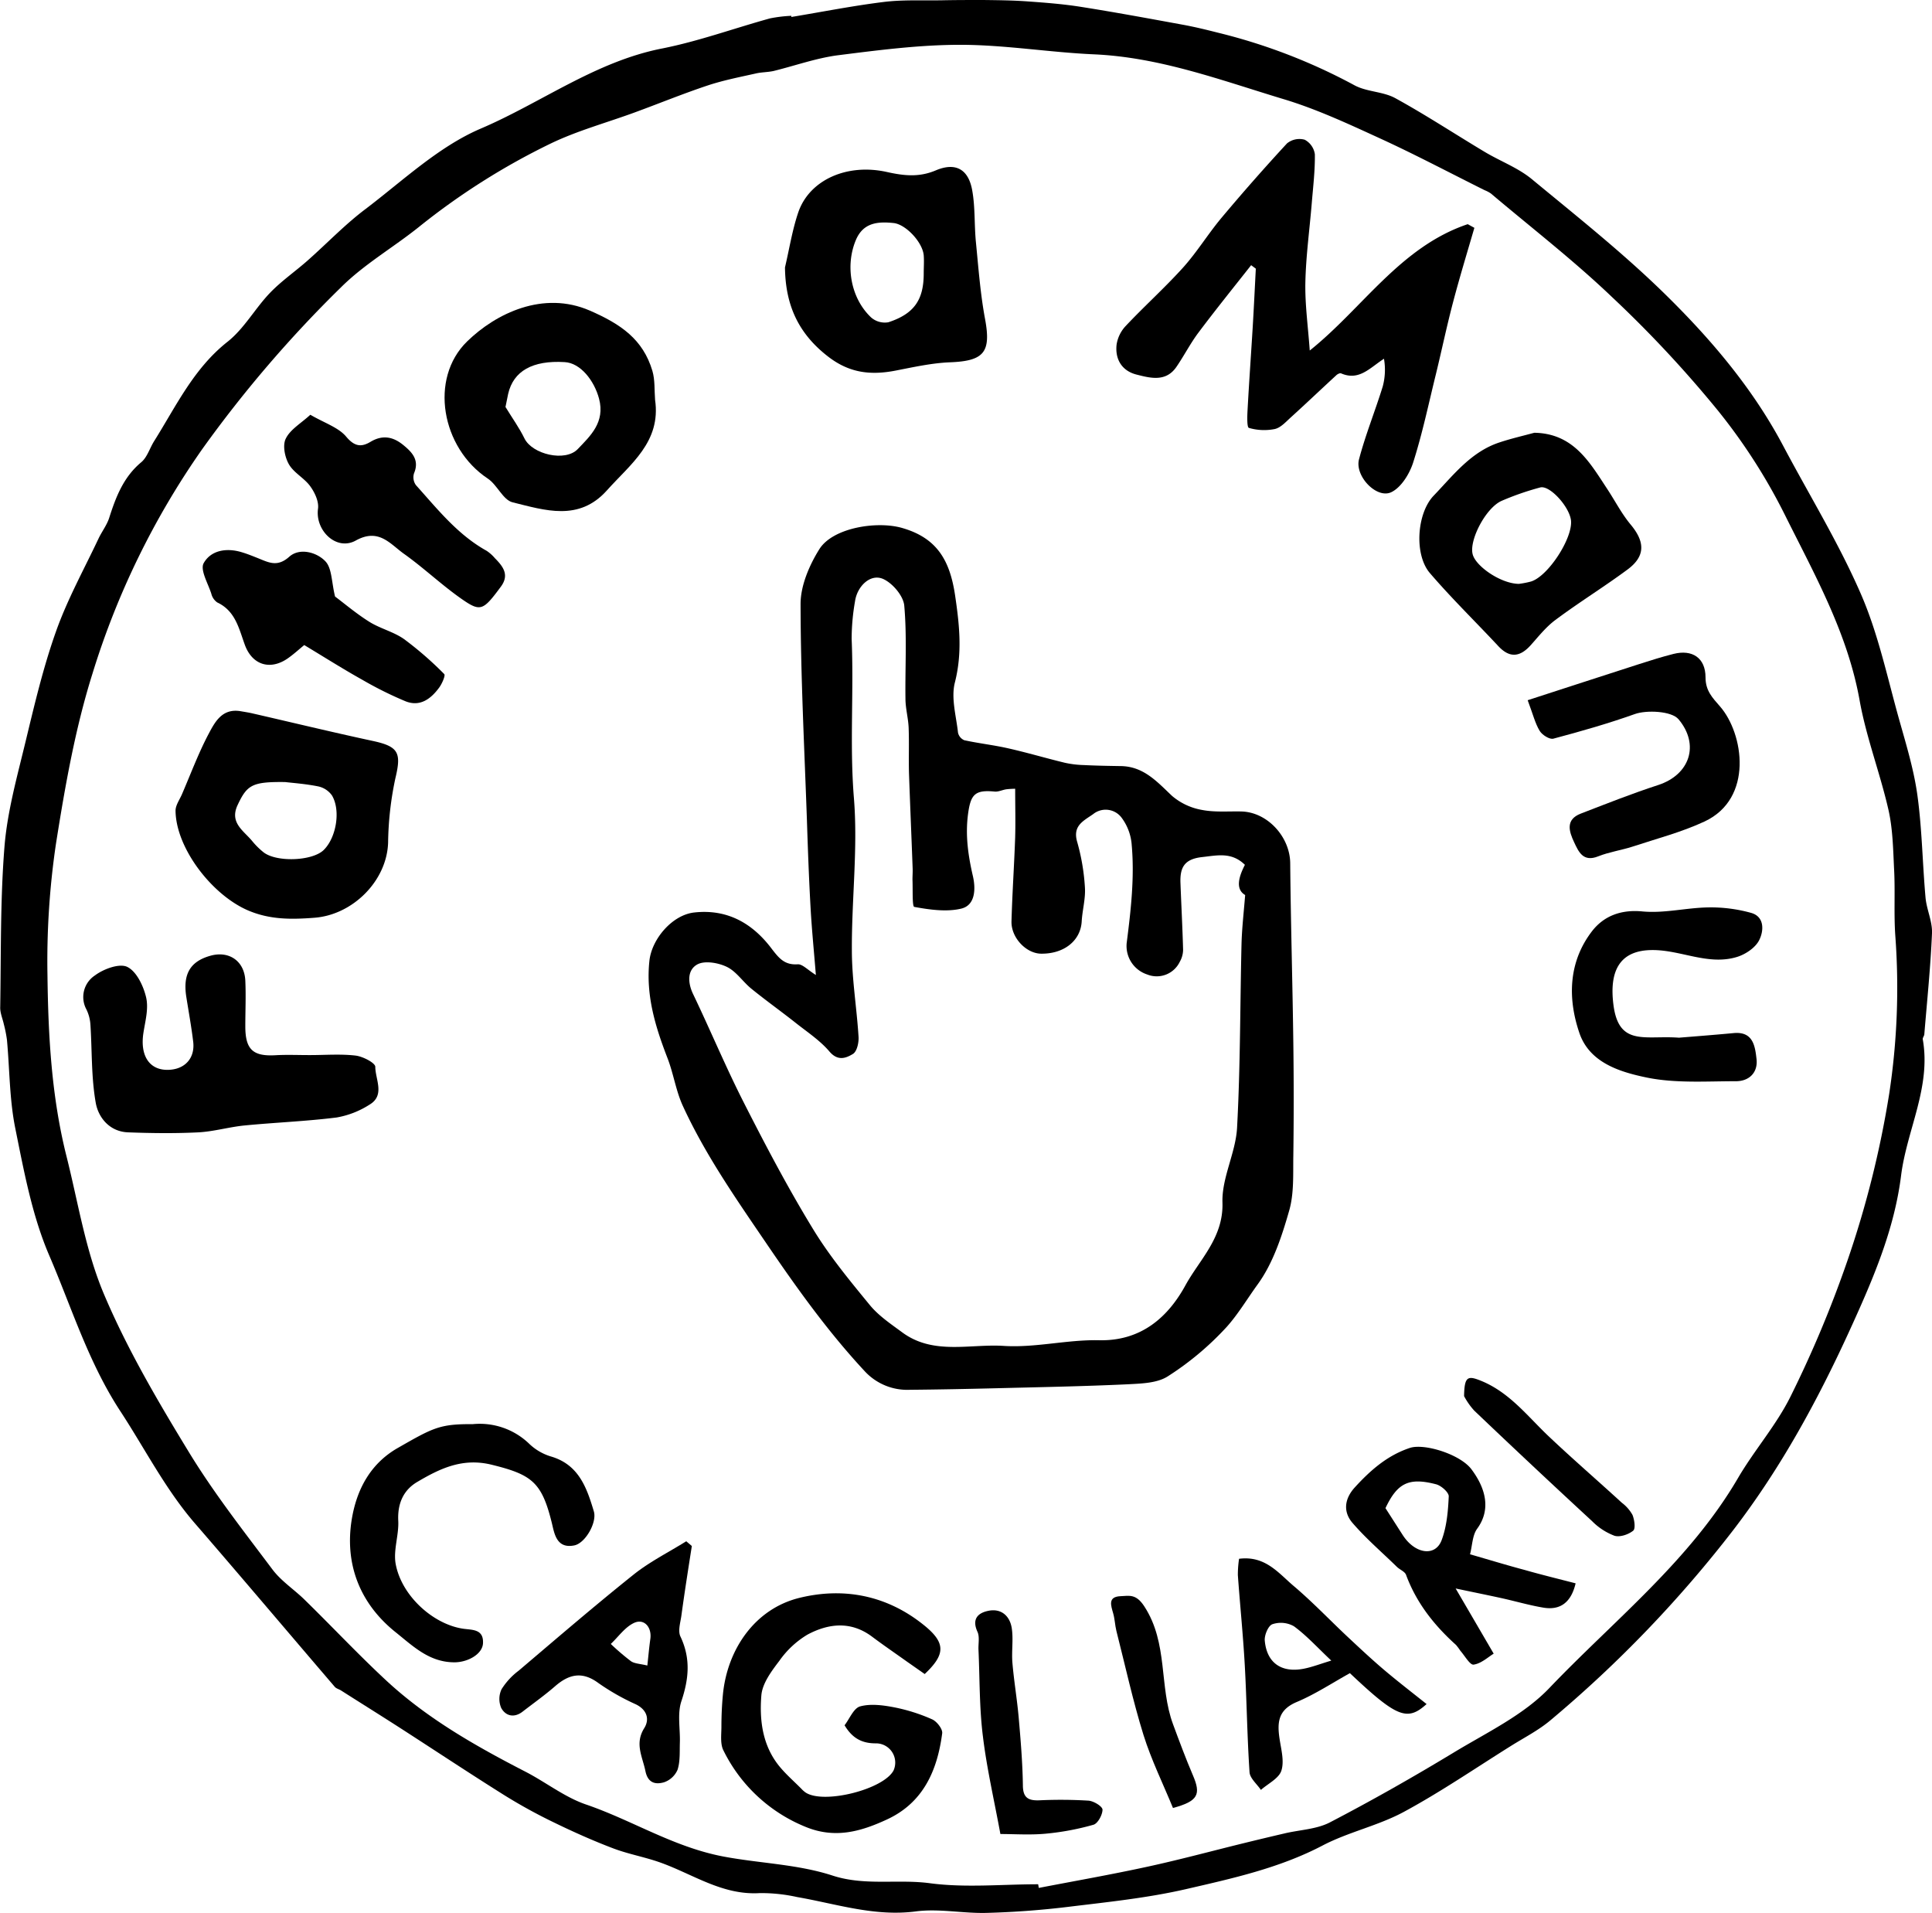 <svg xmlns="http://www.w3.org/2000/svg" viewBox="0 0 529.16 523.87"><g id="Capa_2" data-name="Capa 2"><g id="Capa_1-2" data-name="Capa 1"><path d="M216.74,4.65c8.45-1.4,16.87-3.07,25.37-4.12,5.24-.64,10.6-.36,15.91-.45C261.78,0,265.55,0,269.31,0c4,.05,8,.09,11.95.37,4.89.35,9.79.72,14.63,1.48,9.39,1.48,18.74,3.21,28.08,4.92,3.23.59,6.43,1.37,9.61,2.18a156.94,156.94,0,0,1,37.34,14.37c3.38,1.86,7.86,1.71,11.24,3.56,8.35,4.58,16.32,9.83,24.5,14.72,4.26,2.55,9.09,4.33,12.86,7.43C432,59.34,444.77,69.46,456.3,80.8c12.45,12.24,23.81,25.63,32.09,41.27,7.15,13.5,15.21,26.6,21.28,40.56,4.8,11,7.29,23.07,10.58,34.72,1.92,6.81,4,13.66,4.94,20.63,1.25,9.21,1.37,18.57,2.2,27.85.3,3.26,1.9,6.5,1.77,9.71-.39,9.22-1.34,18.43-2.1,27.64,0,.48-.5,1-.43,1.42,2.33,13.13-4.37,24.83-5.94,37.34-1.85,14.74-7.61,28.16-13.7,41.54-8.93,19.63-19.12,38.42-32.33,55.61a333.91,333.91,0,0,1-50,52c-3.25,2.74-7.14,4.72-10.78,7-9.74,6.09-19.25,12.61-29.33,18.06-7,3.8-15.2,5.52-22.31,9.24-11.83,6.19-24.66,9-37.4,11.94-10.52,2.42-21.38,3.53-32.13,4.84-7.45.91-15,1.47-22.48,1.67-6.45.18-13-1.24-19.37-.41-11.3,1.48-21.73-2.05-32.49-3.92a45.43,45.43,0,0,0-10.28-1.09c-10.3.64-18.43-5.29-27.48-8.46-4.17-1.46-8.59-2.24-12.71-3.81-5.5-2.09-10.89-4.5-16.19-7.08a144.47,144.47,0,0,1-13.64-7.5c-9.71-6.09-19.27-12.44-28.91-18.65-5.23-3.36-10.51-6.65-15.77-10-.56-.35-1.31-.52-1.71-1-12.69-14.8-25.26-29.69-38-44.41C45.42,408.06,39.8,396.9,33,386.51c-8.79-13.4-13.35-28.39-19.51-42.7-4.7-10.93-6.91-23-9.3-34.81-1.6-7.89-1.54-16.12-2.28-24.19a35.91,35.91,0,0,0-.85-4.3c-.35-1.6-1.08-3.2-1-4.79.24-14.64,0-29.33,1.17-43.91.79-9.64,3.47-19.16,5.75-28.63,2.46-10.18,4.86-20.44,8.37-30.29,3.1-8.74,7.67-17,11.63-25.39.91-1.93,2.29-3.69,2.93-5.69,1.83-5.73,3.91-11.17,8.78-15.23,1.64-1.37,2.32-3.86,3.53-5.78,6-9.55,10.81-19.88,20.1-27.21,4.56-3.6,7.54-9.13,11.64-13.4,3.15-3.28,7-5.91,10.4-8.94,5.27-4.66,10.17-9.81,15.75-14,10.22-7.76,20-17.07,31.49-22,16.71-7.13,31.55-18.44,49.89-22,10-2,19.61-5.51,29.43-8.22a38.69,38.69,0,0,1,5.83-.7ZM284.34,516l.18,1c9.85-1.9,19.73-3.63,29.53-5.76,9-1.94,17.81-4.34,26.72-6.52q5.49-1.35,11-2.63c4.16-1,8.74-1.12,12.41-3,11.54-6,22.88-12.44,34-19.17,9-5.46,19.08-10.22,26.19-17.67,17.77-18.61,38.38-34.78,51.66-57.5,4.5-7.69,10.56-14.54,14.46-22.48a311.78,311.78,0,0,0,15.44-36.85,271.2,271.2,0,0,0,11.5-45.84,192.39,192.39,0,0,0,1.68-43.32c-.43-6.1,0-12.24-.34-18.35-.26-5.42-.36-11-1.55-16.2-2.3-10.06-6.08-19.82-7.89-29.94-3.3-18.48-12.38-34.51-20.51-50.86a157.12,157.12,0,0,0-18.32-28.51,321.2,321.2,0,0,0-29-31.07C431,71.3,419.47,62.39,408.36,53a8.67,8.67,0,0,0-1.76-.93c-9.58-4.77-19.05-9.79-28.78-14.24-8.62-3.95-17.31-8-26.35-10.71-17-5.13-33.75-11.44-51.84-12.24-12.22-.54-24.4-2.6-36.6-2.61-11.3,0-22.65,1.49-33.9,2.91C223.33,16,217.7,18,212,19.41c-1.6.38-3.3.33-4.9.69-4.44,1-8.95,1.87-13.26,3.3-6.73,2.24-13.31,4.94-20,7.39-7.69,2.82-15.71,5-23,8.51a189.51,189.51,0,0,0-36.14,22.88c-7,5.6-14.89,10.15-21.19,16.39a335,335,0,0,0-38.19,44.52,219.29,219.29,0,0,0-30,61.4c-4.75,15.11-7.52,30.94-10,46.63A219.41,219.41,0,0,0,13,267c.2,16.64,1.11,33.32,5.2,49.59,3.2,12.69,5.23,25.92,10.29,37.85,6.35,15,14.73,29.25,23.24,43.21,6.83,11.21,15,21.63,22.9,32.15,2.44,3.25,6.09,5.57,9,8.48C91,445.49,98.05,453,105.57,460c11.31,10.55,24.65,18.12,38.32,25.16,5.61,2.89,10.76,7,16.63,9,12.66,4.33,23.93,11.64,37.6,14.24,10,1.89,20.31,2.09,29.94,5.23,8.85,2.88,17.84.89,26.74,2.1C264.48,517,274.48,516,284.34,516Z"/><path d="M223.46,267c-.52-6.52-1.12-12.46-1.45-18.41-.45-8-.74-16-1-24-.69-19.73-1.72-39.47-1.74-59.21,0-5,2.39-10.6,5.15-15,3.69-5.87,15.71-7.78,22.63-5.81,9.65,2.76,13.13,8.94,14.55,18.53,1.2,8.13,2,15.69-.07,23.81-1.08,4.23.36,9.14.86,13.72a2.93,2.93,0,0,0,1.73,2.08c4,.87,8.08,1.32,12.07,2.23,5.18,1.17,10.29,2.69,15.46,3.94a27.27,27.27,0,0,0,5.19.63c3.39.17,6.78.23,10.17.28,6.23.1,9.91,4.29,14,8.16a17.15,17.15,0,0,0,8.12,3.83c3.5.7,7.21.36,10.82.44,7.18.14,13.36,6.94,13.43,14.15.15,16.38.64,32.77.85,49.16q.21,15.54,0,31.09c-.08,5,.22,10.3-1.16,15-2,7-4.4,14.31-8.58,20.07-2.81,3.87-5.34,8.14-8.48,11.65a80.85,80.85,0,0,1-16.12,13.54c-2.92,1.9-7.26,2-11,2.2-11.93.56-23.87.78-35.81,1.08-8,.2-15.93.36-23.9.43a15.85,15.85,0,0,1-12.37-5.12c-10.13-10.89-18.7-22.91-27.06-35.2-8.24-12.11-16.59-24.08-22.72-37.41-1.89-4.1-2.54-8.75-4.17-13-3.33-8.6-6-17.2-5-26.68.61-6,6.25-12.65,12.31-13.3,9.08-1,16,3,21.24,10,2,2.6,3.53,4.43,7.09,4.19C219.78,264,221.16,265.56,223.46,267ZM278.05,216a23.12,23.12,0,0,0-2.38.14c-1.09.15-2.19.73-3.24.63-5.34-.52-6.55.74-7.27,6-.81,5.92,0,11.5,1.33,17.24.72,3.17.77,7.85-3.2,8.81s-8.66.31-12.88-.47c-.6-.11-.37-4.85-.49-7.46,0-1,.08-2,.05-3-.32-8.66-.69-17.31-1-26-.12-4.2.06-8.42-.1-12.61-.11-2.61-.84-5.2-.87-7.8-.12-8.55.43-17.15-.33-25.63-.24-2.7-3.3-6.28-5.92-7.36-3.44-1.4-7,2.11-7.57,6.2a60,60,0,0,0-.92,10.32c.62,14.51-.57,29,.62,43.55,1.12,13.78-.64,27.77-.56,41.67,0,7.9,1.34,15.79,1.83,23.71.1,1.58-.44,4-1.52,4.67-1.88,1.14-4.12,2.07-6.44-.64-2.64-3.1-6.2-5.42-9.44-8-3.94-3.11-8-6-11.94-9.2-2.35-1.9-4.14-4.75-6.75-6-2.34-1.13-6.06-1.77-8.08-.66-2.72,1.51-2.68,4.92-1.14,8.13,4.76,9.93,9,20.13,14,29.93,5.91,11.63,12,23.19,18.8,34.33,4.49,7.39,10.08,14.17,15.59,20.88,2.42,2.95,5.77,5.19,8.89,7.49,8.5,6.28,18.5,3.11,27.77,3.7,8.66.56,17.46-1.75,26.17-1.55,11.58.26,18.89-6.41,23.6-15,3.89-7.11,10.47-13.07,10.16-22.72-.21-6.75,3.61-13.56,4-20.43.91-16.75.82-33.55,1.22-50.32.1-4.11.57-8.22,1-13.45-2.76-1.61-1.73-5.05-.07-8.27-3.65-3.56-7.49-2.59-11.73-2.12-5,.55-6.08,3-5.92,7.15.23,6.1.56,12.2.72,18.3a6.73,6.73,0,0,1-.9,3.21,7,7,0,0,1-8.95,3.48,8.2,8.2,0,0,1-5.55-9c1.12-8.79,2.11-17.58,1.33-26.42a14.12,14.12,0,0,0-2.71-7.42,5.45,5.45,0,0,0-7.86-1.06c-2.72,1.9-5.67,3.19-4.36,7.63A57.93,57.93,0,0,1,297.15,243c.21,3.07-.7,6.2-.88,9.32-.29,5.27-4.82,8.93-11.15,8.84-4.07-.06-8.21-4.39-8.08-8.86.21-7.61.73-15.21,1-22.82C278.17,225.17,278.05,220.84,278.05,216Z"/><path d="M342.68,72.62C337.87,78.72,333,84.75,328.31,91c-2.27,3-4,6.43-6.14,9.53-2.88,4.14-7.13,3-10.87,2.05-4-1-5.94-4.18-5.47-8.24a9.54,9.54,0,0,1,2.5-5.08C313.45,83.82,319,78.84,324,73.31c3.84-4.26,6.87-9.25,10.56-13.66q8.73-10.41,17.95-20.39a5.41,5.41,0,0,1,4.83-1,5.33,5.33,0,0,1,2.79,4c.06,4.46-.48,8.94-.85,13.41-.6,7.24-1.6,14.47-1.75,21.71-.12,6,.74,12.1,1.2,18.61C373.17,84.46,383.53,67.6,402,61.39l1.82,1c-2,6.86-4.08,13.68-5.89,20.57-1.7,6.47-3.06,13-4.65,19.52-2,8.11-3.71,16.31-6.25,24.25-1,3.1-3.31,6.81-6,8.07-4,1.85-10-4.43-8.81-9,1.78-6.77,4.45-13.31,6.51-20a17.63,17.63,0,0,0,.33-7.56c-3.95,2.56-6.83,6.13-11.76,4-.31-.13-1,.22-1.31.53-4.17,3.84-8.28,7.75-12.48,11.56-1.34,1.22-2.76,2.81-4.37,3.16a14.84,14.84,0,0,1-7.07-.31c-.57-.17-.47-3.22-.37-4.93.41-7.57.95-15.12,1.41-22.68.32-5.33.57-10.66.85-16Z"/><path d="M84.94,288.93c4.16,0,8.36-.34,12.46.14,2,.24,5.38,2,5.39,3.07,0,3.45,2.74,7.81-1.59,10.37a24.42,24.42,0,0,1-9,3.51c-8.38,1.05-16.85,1.37-25.27,2.19-4.22.42-8.39,1.66-12.61,1.88-6.39.32-12.81.24-19.2,0-5.06-.16-8.16-4-8.89-8.05-1.25-7-1-14.25-1.46-21.39a11.13,11.13,0,0,0-1.1-4.22A7.08,7.08,0,0,1,26,267.12c2.36-1.77,6.69-3.38,8.85-2.34,2.53,1.22,4.42,5.18,5.16,8.3s-.23,6.53-.73,9.78c-1,6.48,1.84,10.49,7.28,10.09,4.29-.31,6.89-3.35,6.35-7.72-.49-4.07-1.23-8.11-1.87-12.16-1-6.25,1-9.76,6.54-11.33,5.14-1.47,9.37,1.43,9.61,6.82.19,4.16,0,8.33,0,12.5,0,6.34,2.08,8.26,8.27,7.91C78.61,288.79,81.78,288.94,84.94,288.93Z"/><path d="M215,73.23c1.2-5.08,2-10.3,3.68-15.19,3.1-8.83,13.42-13.42,24.41-10.9,4.57,1,8.65,1.45,13.21-.48,5.49-2.32,9-.28,10,5.58.82,4.62.53,9.43,1,14.12.69,7,1.21,14.09,2.5,21,1.68,9.06-.24,11.48-9.52,11.85-5,.19-10,1.31-14.94,2.27-6.75,1.31-12.61.74-18.5-3.81C218.59,91.31,215.12,83.47,215,73.23Zm38,1.67c0-1.66.13-3.34,0-5-.34-3.61-4.92-8.46-8.23-8.82-4.32-.46-8.32-.14-10.34,4.62-3,7.08-1.4,16,4.18,21.25a5.71,5.71,0,0,0,4.71,1.3C250.38,85.94,253,82.1,253,74.9Z"/><path d="M65.72,194.73c1.13.2,2.26.36,3.38.62,11,2.52,21.93,5.17,32.94,7.54,7.14,1.53,7.93,3.23,6.26,10.2a89.06,89.06,0,0,0-2,17.65c-.34,10.51-9.69,19.78-20.15,20.58-6.33.49-12.19.56-18.2-2C58,245.05,48.18,232.22,48.08,222c0-1.48,1.11-3,1.75-4.48,2.39-5.54,4.5-11.23,7.31-16.55C58.83,197.81,60.76,194,65.72,194.73Zm12.36,19.43c-9-.1-10.4.76-13,6.3-2.31,4.93,1.77,7.07,4.11,10A20.8,20.8,0,0,0,72,233.25c3.4,2.93,13.47,2.62,16.65-.47,3.43-3.35,4.73-10.79,2.28-14.94a6.19,6.19,0,0,0-3.74-2.48C83.68,214.65,80.06,214.4,78.08,214.16Z"/><path d="M179.42,109.48c1.69,11.54-6.77,17.62-13.19,24.81-7.67,8.59-17,5.44-25.83,3.27-2.63-.64-4.21-4.79-6.81-6.51-12.68-8.4-16.1-27.37-5.65-37.55,7.88-7.68,20.84-14,33.62-8.44,8.45,3.69,14.55,7.83,17.13,16.52C179.42,104.07,179.21,106.84,179.42,109.48Zm-41,1.92c1.95,3.2,3.84,5.81,5.23,8.67,2.12,4.33,11.15,6.51,14.59,2.91s7.56-7.34,5.83-13.82c-1.31-4.91-5.06-9.79-9.45-10-8.75-.52-14,2.44-15.44,8.7C138.9,109.24,138.61,110.68,138.46,111.4Z"/><path d="M420.24,118.51c10.77.19,15.16,8.1,20,15.44,2.14,3.25,3.93,6.76,6.4,9.72,3.93,4.72,4.05,8.63-.83,12.26-6.46,4.79-13.31,9-19.78,13.83-2.59,1.92-4.66,4.56-6.85,7-2.93,3.21-5.72,3.48-8.81.17-6.23-6.68-12.8-13.07-18.74-20-4.34-5.06-3.58-16.32,1-21.15,5.42-5.64,10.27-12.1,18.17-14.66C413.92,120.09,417.1,119.36,420.24,118.51ZM416,159.89a24.51,24.51,0,0,0,3.28-.63c4.71-1.38,11.54-11.91,11-16.77-.46-3.78-5.85-9.7-8.43-9a76.07,76.07,0,0,0-10.64,3.7c-4.34,2-8.86,10.79-7.86,14.59C404.17,155.06,411.05,159.84,416,159.89Z"/><path d="M231.32,472.46c1.36-1.75,2.48-4.68,4.26-5.17,2.9-.79,6.3-.33,9.36.26a48.3,48.3,0,0,1,10.35,3.28c1.29.56,2.92,2.65,2.77,3.83-1.33,10.17-5.17,19-15.14,23.6-7.22,3.34-14.37,5.39-22.57,1.9a43.08,43.08,0,0,1-22.2-20.8c-.92-1.77-.57-4.27-.56-6.43,0-3,.13-5.94.41-8.89,1.2-12.4,8.78-23.5,21-26.48s23.91-.61,33.83,7.3c6.31,5,6.16,8.16.44,13.57L248.37,455c-3.18-2.27-6.41-4.47-9.54-6.82-5.8-4.33-11.93-3.62-17.7-.53a25.26,25.26,0,0,0-7.67,7.16c-2.15,2.82-4.67,6.18-4.93,9.47-.56,6.87.33,13.88,5.06,19.57,1.79,2.15,3.92,4,5.9,6a7.49,7.49,0,0,0,1.12,1c4.92,3.32,21.33-.79,24.12-6a5.27,5.27,0,0,0-4.72-7.44C236,477.46,233.39,475.93,231.32,472.46Z"/><path d="M418.42,191.75c10.68-3.46,20.58-6.69,30.5-9.88,3.13-1,6.27-2,9.45-2.8,5.13-1.29,8.76,1.09,8.76,6.42,0,3.67,1.88,5.57,4,8,6.44,7.41,9.22,25.18-4.28,31.48-6.27,2.92-13.09,4.69-19.7,6.87-3.09,1-6.39,1.46-9.4,2.66-4.16,1.67-5.39-1.26-6.63-3.9-1.37-2.92-2.41-6.16,1.85-7.8,7-2.7,14-5.48,21.19-7.82,8.71-2.84,11.4-11.06,5.59-18-1.94-2.32-8.83-2.56-11.95-1.45-7.33,2.61-14.83,4.75-22.35,6.75-1,.28-3.06-1-3.74-2.13C420.47,198.11,419.89,195.67,418.42,191.75Z"/><path d="M129.47,390a19.5,19.5,0,0,1,15.43,5.33,14.75,14.75,0,0,0,5.89,3.49c7.69,2.2,9.9,8.51,11.86,15.07.91,3-2.3,8.67-5.33,9.31-4.91,1-5.48-3.28-6.16-6.07-2.74-11.15-5.39-13.29-16.42-16-8-2-14.2,1-20.42,4.67-3.82,2.23-5.48,5.93-5.24,10.67.2,3.93-1.41,8.08-.7,11.85C110,437,118.56,444.73,126.73,446c2.49.39,5.76,0,5.56,4-.15,3-4.17,5.21-7.81,5.22-6.89,0-11.3-4.38-16.12-8.24-10-8-14-18.94-12-31,1.26-7.59,4.76-15,12.61-19.47C118.61,391,120.42,389.93,129.47,390Z"/><path d="M85,113.58c3.91,2.28,7.69,3.46,9.82,6,2.31,2.75,4.17,2.91,6.68,1.4,3.37-2,6.27-1.36,9.09,1,2.43,2,4.3,4.11,2.8,7.66a3.68,3.68,0,0,0,.52,3.2c5.91,6.57,11.42,13.58,19.38,18a10.67,10.67,0,0,1,2.24,2c2.2,2.22,4.06,4.54,1.68,7.78-4.76,6.44-5.54,7-10.4,3.66-5.62-3.86-10.6-8.66-16.17-12.62-3.79-2.69-6.89-7.13-13.19-3.64-5.31,2.95-11.17-2.75-10.35-8.7.27-2-.89-4.45-2.13-6.16-1.62-2.25-4.49-3.67-5.83-6-1.12-1.93-1.78-5.18-.89-7C79.46,117.63,82.35,116,85,113.58Z"/><path d="M189.49,423.37c-1,6.37-2,12.73-2.87,19.11-.27,1.91-1,4.19-.23,5.72,2.82,6,2.28,11.56.24,17.66-1.15,3.44-.3,7.54-.42,11.34-.08,2.49.11,5.11-.62,7.41a6.21,6.21,0,0,1-3.74,3.47c-2.26.64-4.39.26-5.07-3.06-.82-4-3-7.54-.31-11.8,1.47-2.37.79-5-2.37-6.52a61.85,61.85,0,0,1-10.21-5.81c-4.39-3.24-8-2.46-11.82.85-2.85,2.48-5.95,4.68-8.95,7-2.29,1.76-4.6,1.21-5.83-1a6.23,6.23,0,0,1,.08-5.14,18.93,18.93,0,0,1,4.7-5.1c10.44-8.86,20.82-17.8,31.51-26.34,4.41-3.51,9.57-6.09,14.38-9.09ZM177.3,456.1c.29-2.58.49-4.94.82-7.27.46-3.19-1.68-5.7-4.46-4.4-2.48,1.15-4.27,3.78-6.37,5.76a64.62,64.62,0,0,0,5.52,4.72C173.8,455.6,175.27,455.6,177.3,456.1Z"/><path d="M459.86,284.17c3.1-.26,9-.7,14.95-1.26,5.41-.52,5.89,3.65,6.29,7.1.42,3.68-2,6.1-5.69,6.08-8.14,0-16.49.6-24.34-1-7.29-1.51-15.67-4-18.48-12.19-3.26-9.54-3-19.49,3.44-27.88,3.17-4.1,7.81-6,13.79-5.43s12-1,18-1.1a41.19,41.19,0,0,1,11.8,1.5c3.77,1.07,3.44,5,2.24,7.4-1,2.09-3.74,3.94-6.09,4.66-7.87,2.42-15.36-1.91-23.16-1.88-9.34,0-11.84,6.14-10.7,15C443.38,286.68,450.62,283.47,459.86,284.17Z"/><path d="M91.77,163.36c2.56,1.91,5.82,4.69,9.42,6.94,3,1.86,6.63,2.71,9.48,4.72a94.65,94.65,0,0,1,11,9.57c.39.38-.59,2.6-1.35,3.66-2.28,3.12-5.26,5.4-9.28,3.78a101.59,101.59,0,0,1-11.82-5.88c-5.37-3-10.6-6.32-15.89-9.5-1.39,1.13-2.85,2.48-4.46,3.61C74,183.68,69,182.12,67,176.42c-1.6-4.44-2.59-9.15-7.51-11.45a4.1,4.1,0,0,1-1.61-2.38c-.9-2.82-3.11-6.5-2.1-8.36,2-3.58,6.31-4.27,10.45-3,1.58.47,3.11,1.1,4.64,1.71,2.86,1.16,5.17,2.37,8.37-.49,2.82-2.51,7.5-1.25,9.88,1.26C90.93,155.6,90.79,159.39,91.77,163.36Z"/><path d="M431.55,433.59c-1.22,5.2-4.18,7.45-8.87,6.65-3.87-.65-7.66-1.77-11.49-2.61s-7.9-1.66-12.5-2.63c3.55,6.07,6.73,11.53,10.42,17.85-1.52.92-3.39,2.7-5.49,3-1,.16-2.44-2.44-3.65-3.81a16.84,16.84,0,0,0-1.17-1.57c-6-5.4-10.86-11.54-13.69-19.2-.34-.92-1.71-1.41-2.51-2.19-4.09-4-8.43-7.71-12.13-12-2.62-3-2.3-6.59.61-9.77,4.27-4.68,8.9-8.75,15.07-10.8,3.93-1.31,13.76,1.72,16.86,5.84,4,5.33,5.37,11.09,1.57,16.29-1.31,1.79-1.31,4.54-1.95,7,5.42,1.56,10.12,3,14.86,4.26C422.05,431.2,426.63,432.32,431.55,433.59ZM379.47,413c1.64,2.55,3.2,5,4.8,7.48,3.33,5.07,8.84,5.89,10.58,1.3,1.41-3.75,1.77-8,1.95-12,.05-1.09-2.1-3-3.53-3.33C385.81,404.52,382.7,406.17,379.47,413Z"/><path d="M339.37,426.87c7.22-.93,10.85,4,15,7.48,5,4.24,9.55,9,14.35,13.53,3.51,3.28,7,6.57,10.69,9.68s7.55,6.08,11.32,9.09c-5.29,4.79-8.14,3.69-21-8.46-4.77,2.64-9.47,5.75-14.57,7.9s-5.36,5.59-4.71,10c.43,2.93,1.35,6.18.51,8.79-.68,2.14-3.65,3.55-5.61,5.28-1.08-1.61-3-3.17-3.11-4.85-.66-9.78-.76-19.59-1.31-29.37-.46-8.21-1.3-16.4-1.89-24.6A29.52,29.52,0,0,1,339.37,426.87Zm25.26,27.88c-3.88-3.66-6.79-6.88-10.23-9.4a7.26,7.26,0,0,0-5.91-.56c-1.13.4-2.21,3-2.08,4.46.53,6.06,4.49,8.88,10.54,7.75C359.32,456.56,361.6,455.65,364.63,454.75Z"/><path d="M274,502.24c-1.72-9.35-3.73-18-4.78-26.67-1-7.86-.86-15.84-1.22-23.77-.08-1.66.36-3.54-.28-4.94-1.6-3.52.13-5.19,3.07-5.76,3.51-.68,5.81,1.49,6.32,4.75.48,3.09-.08,6.33.18,9.47.42,5,1.28,10,1.72,15,.54,6.16,1.06,12.34,1.15,18.52,0,3.42,1.41,4.29,4.5,4.17a125.86,125.86,0,0,1,13.46.09c1.42.1,3.81,1.55,3.85,2.46,0,1.4-1.27,3.79-2.48,4.14a72,72,0,0,1-13,2.44C282.22,502.55,277.93,502.24,274,502.24Z"/><path d="M321.27,495.11c-2.7-6.59-5.93-13.14-8.08-20-2.91-9.36-5-19-7.42-28.49-.39-1.58-.43-3.25-.88-4.81-.62-2.2-1.5-4.54,2-4.7,2.45-.11,4.27-.69,6.54,2.81,6.56,10.08,4,21.86,7.85,32.25,1.73,4.68,3.47,9.36,5.43,13.95C329,491.41,328.17,493.24,321.27,495.11Z"/><path d="M401,382.32c.09-5.45,1-5.68,4.75-4.15,7.81,3.22,12.69,9.75,18.53,15.26,6.51,6.16,13.28,12,19.91,18.08a10.71,10.71,0,0,1,2.93,3.33c.54,1.32.89,3.77.2,4.33-1.3,1.05-3.64,1.85-5.13,1.39a17.08,17.08,0,0,1-6.13-4q-16.26-15-32.28-30.27A19.14,19.14,0,0,1,401,382.32Z"/></g></g></svg>